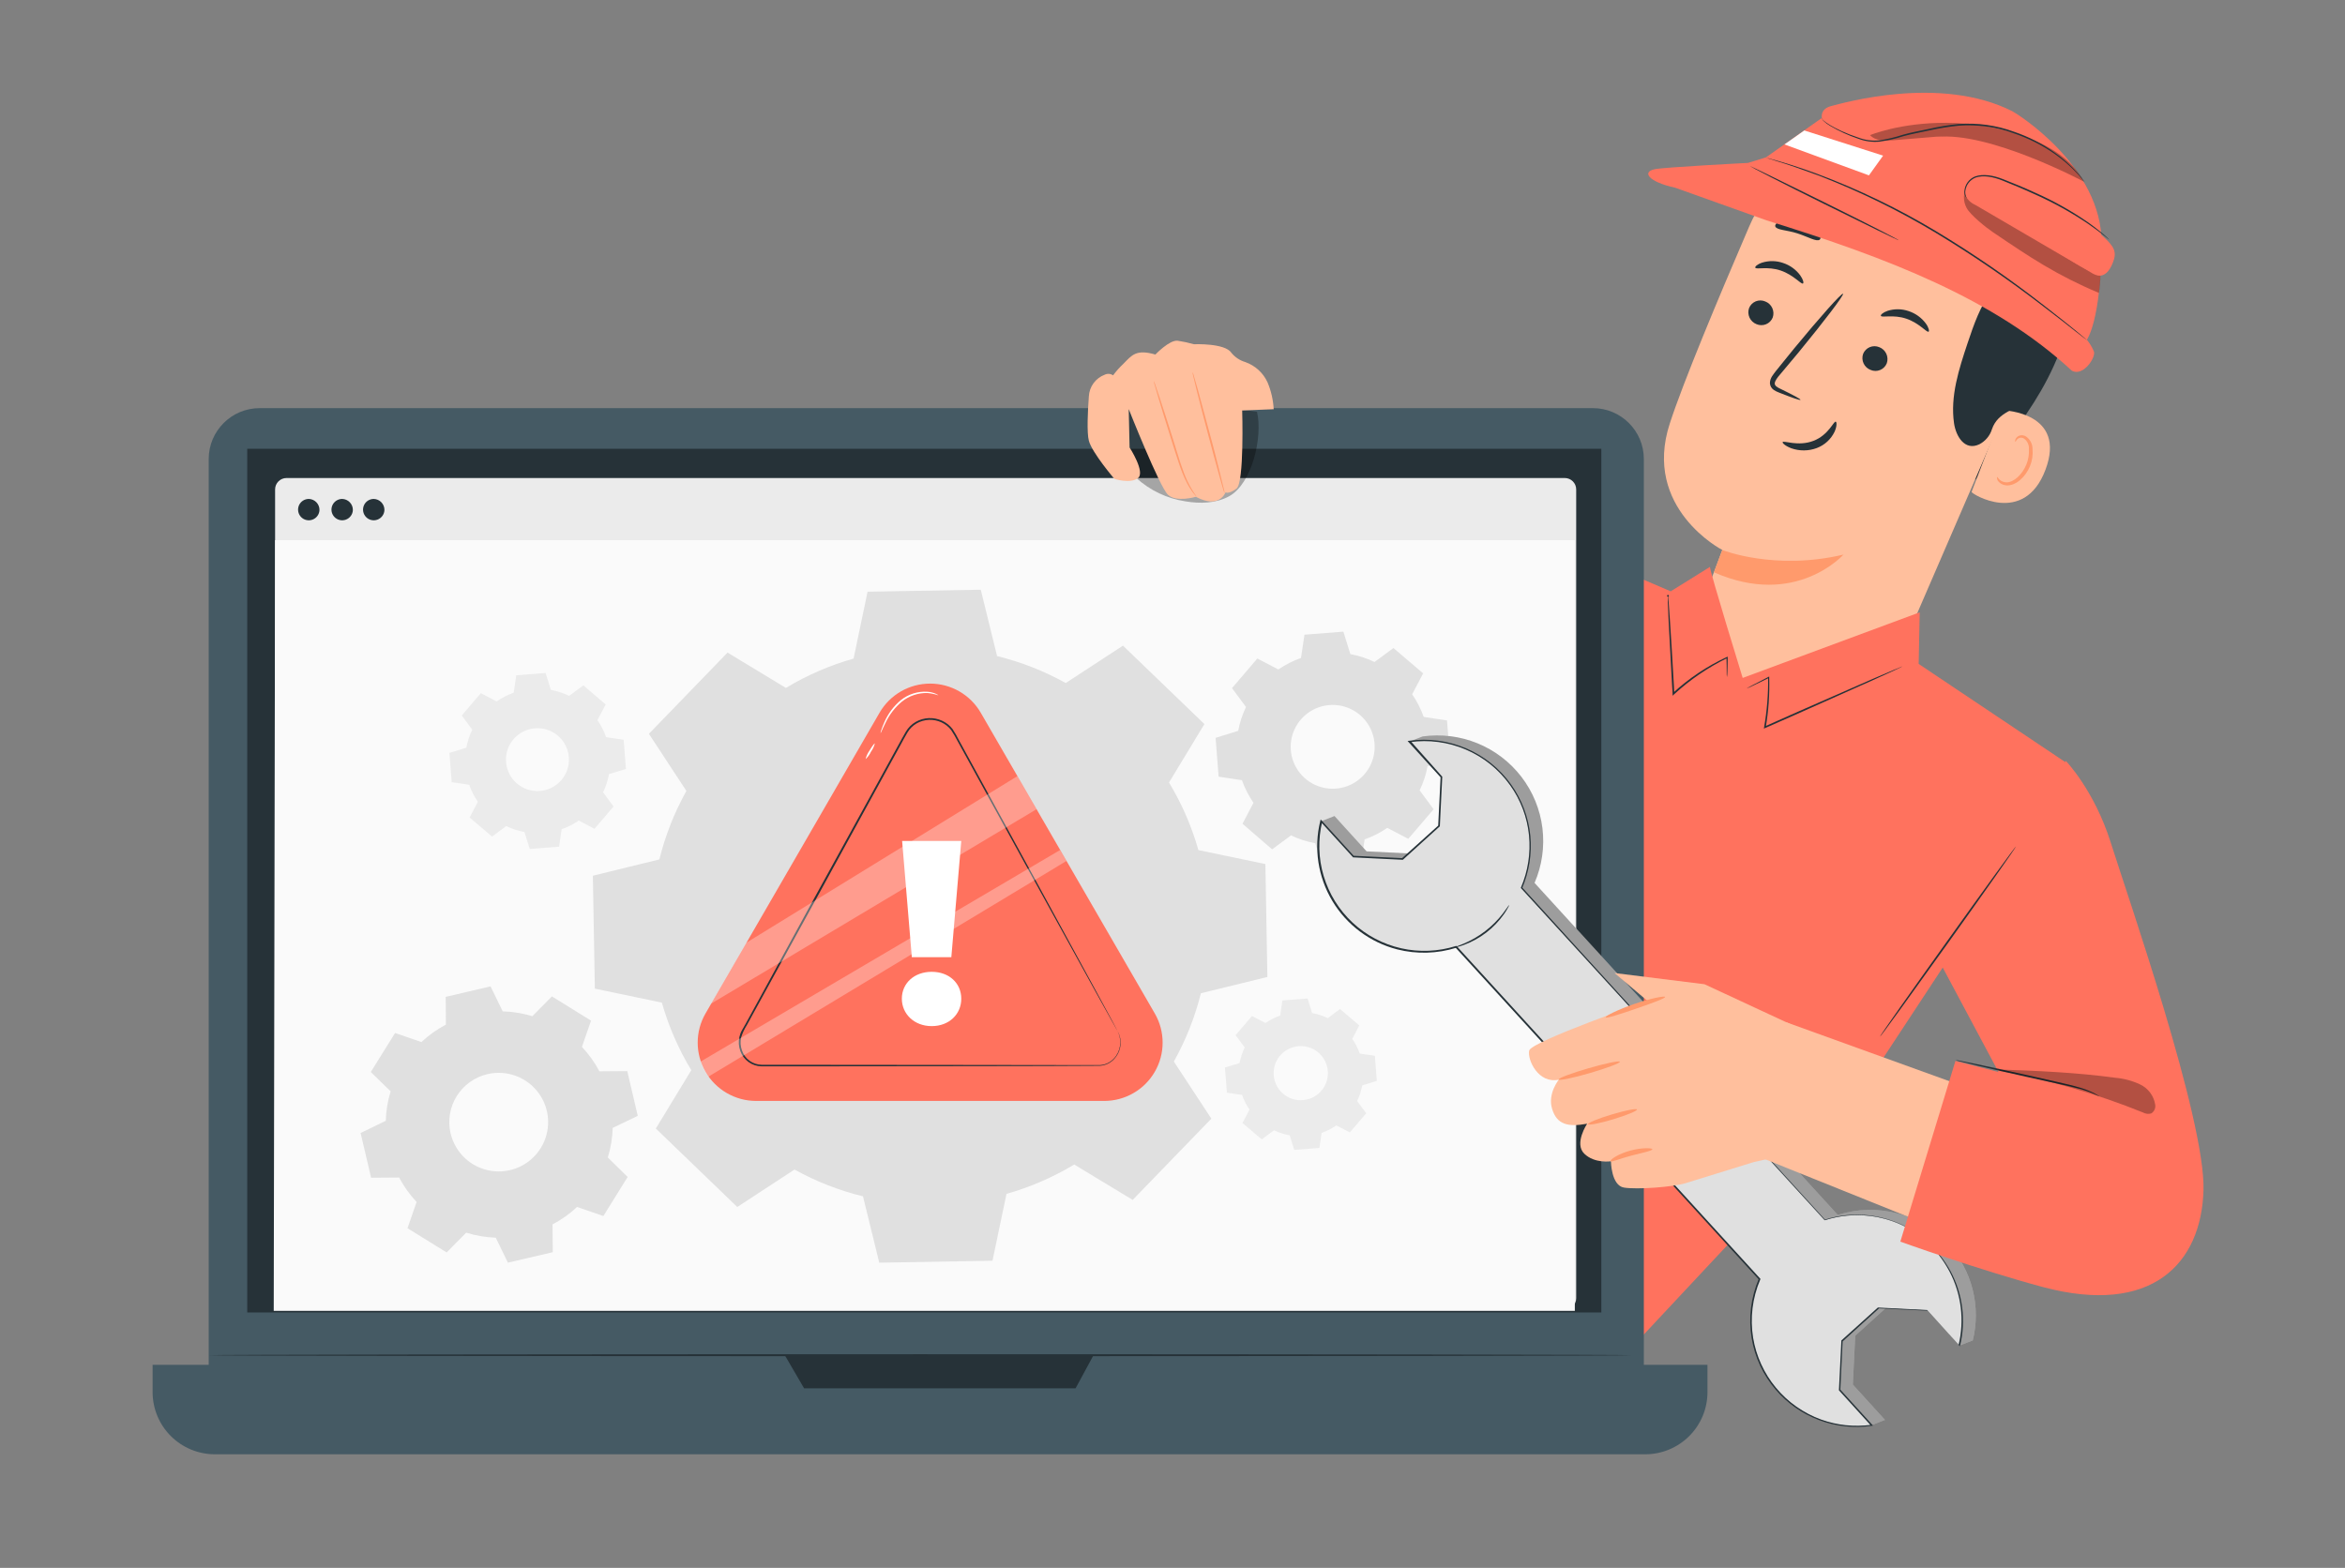 <svg xmlns="http://www.w3.org/2000/svg" width="160" height="107" fill="none" viewBox="0 0 160 107"><rect x="0" y="0" width="160" height="107" fill="#808080" stroke="none"/><g id="failed"><g id="freepik--Character--inject-16"><path id="Vector" fill="#263238" d="M134.768 32.758C136.384 30.813 138.001 28.849 139.262 26.657C140.523 24.465 141.411 22.015 141.476 19.489C141.476 19.105 141.321 16.448 140.95 16.341C140.688 16.265 140.506 18.612 140.291 18.781C138.228 20.392 136.888 22.782 136.117 25.28C135.391 27.715 134.938 30.223 134.768 32.758Z"/><path id="Vector_2" fill="#FFBF9D" d="M113.707 47.538C114.352 45.869 117.528 37.529 117.512 37.529C117.495 37.529 112.041 34.688 113.93 28.902C114.837 26.107 117.175 20.504 119.348 15.457C120.476 12.842 122.549 10.746 125.155 9.587C127.761 8.428 130.708 8.29 133.411 9.201L133.968 9.389C139.857 11.772 141.132 18.08 138.584 23.888L126.882 50.936L116.628 47.773L113.707 47.538Z"/><path id="Vector_3" fill="#FF9A6C" d="M117.514 37.533C117.514 37.533 121.079 38.963 125.779 37.848C125.779 37.848 122.527 41.516 116.943 39.056L117.514 37.533Z"/><path id="Vector_4" fill="#263238" d="M119.339 21.026C119.264 21.24 119.276 21.474 119.372 21.679C119.468 21.884 119.64 22.044 119.852 22.125C119.954 22.168 120.064 22.191 120.175 22.191C120.286 22.192 120.396 22.17 120.498 22.128C120.601 22.086 120.694 22.023 120.772 21.944C120.85 21.866 120.912 21.772 120.953 21.669C121.028 21.456 121.016 21.221 120.92 21.016C120.824 20.81 120.652 20.651 120.439 20.571C120.337 20.527 120.228 20.504 120.116 20.503C120.005 20.502 119.895 20.524 119.793 20.566C119.69 20.609 119.597 20.671 119.519 20.75C119.441 20.829 119.38 20.923 119.339 21.026Z"/><path id="Vector_5" fill="#263238" d="M119.764 18.269C119.83 18.412 120.611 18.159 121.497 18.462C122.383 18.764 122.885 19.415 123.016 19.348C123.081 19.317 123.042 19.088 122.827 18.786C122.534 18.391 122.125 18.097 121.657 17.945C121.194 17.785 120.692 17.778 120.224 17.925C119.881 18.042 119.73 18.204 119.764 18.269Z"/><path id="Vector_6" fill="#263238" d="M127.121 24.15C127.046 24.363 127.058 24.598 127.154 24.803C127.25 25.008 127.422 25.167 127.635 25.246C127.737 25.29 127.846 25.313 127.958 25.314C128.069 25.315 128.179 25.293 128.281 25.251C128.384 25.208 128.477 25.146 128.555 25.067C128.633 24.988 128.694 24.894 128.736 24.791C128.81 24.577 128.798 24.343 128.702 24.138C128.606 23.933 128.434 23.773 128.222 23.692C128.12 23.649 128.01 23.627 127.899 23.626C127.788 23.626 127.678 23.647 127.575 23.69C127.472 23.733 127.38 23.795 127.302 23.874C127.224 23.953 127.162 24.047 127.121 24.15Z"/><path id="Vector_7" fill="#263238" d="M128.334 21.555C128.399 21.698 129.182 21.448 130.068 21.748C130.954 22.048 131.453 22.701 131.587 22.637C131.649 22.604 131.613 22.375 131.398 22.074C131.104 21.679 130.694 21.384 130.226 21.231C129.763 21.071 129.26 21.064 128.793 21.212C128.458 21.328 128.301 21.491 128.334 21.555Z"/><path id="Vector_8" fill="#263238" d="M122.849 27.286C122.87 27.238 122.35 26.957 121.495 26.543C121.278 26.443 121.077 26.326 121.091 26.157C121.106 25.987 121.27 25.763 121.469 25.539L122.722 24.043C124.482 21.898 125.839 20.118 125.75 20.046C125.662 19.975 124.167 21.653 122.407 23.79C121.98 24.319 121.569 24.822 121.18 25.306C121.008 25.544 120.762 25.782 120.762 26.154C120.768 26.245 120.795 26.333 120.84 26.412C120.885 26.49 120.947 26.558 121.022 26.609C121.137 26.685 121.26 26.747 121.39 26.793C122.269 27.143 122.827 27.336 122.849 27.286Z"/><path id="Vector_9" fill="#263238" d="M125.254 28.778C125.11 28.723 124.776 29.684 123.73 30.086C122.684 30.489 121.684 30.041 121.631 30.172C121.598 30.227 121.798 30.434 122.226 30.594C122.788 30.791 123.401 30.785 123.959 30.577C124.494 30.376 124.93 29.975 125.175 29.46C125.347 29.073 125.321 28.795 125.254 28.778Z"/><path id="Vector_10" fill="#263238" d="M129.598 17.98C129.598 18.25 130.529 18.436 131.527 18.91C132.525 19.384 133.273 19.953 133.483 19.784C133.578 19.701 133.509 19.424 133.244 19.069C132.889 18.63 132.437 18.278 131.924 18.04C131.411 17.802 130.851 17.683 130.285 17.694C129.856 17.728 129.6 17.854 129.598 17.98Z"/><path id="Vector_11" fill="#263238" d="M121.127 15.45C121.216 15.704 121.896 15.688 122.634 15.926C123.372 16.164 123.947 16.52 124.16 16.357C124.258 16.276 124.229 16.043 124.021 15.759C123.733 15.408 123.347 15.15 122.911 15.018C122.476 14.887 122.011 14.886 121.576 15.018C121.247 15.149 121.091 15.328 121.127 15.45Z"/><path id="Vector_12" fill="#FFBF9D" d="M136.659 28.001C136.774 28.001 141.022 28.166 139.565 32.052C138.109 35.939 134.486 33.685 134.522 33.57C134.558 33.456 136.659 28.001 136.659 28.001Z"/><path id="Vector_13" fill="#FF9A6C" d="M136.267 32.548C136.289 32.548 136.318 32.622 136.413 32.717C136.548 32.847 136.729 32.919 136.917 32.917C137.395 32.917 137.977 32.395 138.259 31.7C138.395 31.369 138.454 31.012 138.433 30.656C138.444 30.52 138.42 30.383 138.364 30.259C138.309 30.134 138.224 30.025 138.116 29.941C138.045 29.889 137.958 29.864 137.87 29.871C137.783 29.877 137.7 29.915 137.638 29.977C137.545 30.067 137.54 30.153 137.519 30.153C137.497 30.153 137.459 30.055 137.55 29.915C137.607 29.828 137.691 29.762 137.789 29.727C137.926 29.686 138.075 29.7 138.202 29.767C138.349 29.86 138.47 29.988 138.553 30.14C138.637 30.292 138.68 30.463 138.679 30.637C138.718 31.037 138.659 31.44 138.507 31.812C138.187 32.586 137.512 33.172 136.886 33.125C136.77 33.115 136.657 33.081 136.556 33.022C136.454 32.964 136.367 32.885 136.301 32.789C136.239 32.648 136.251 32.55 136.267 32.548Z"/><path id="Vector_14" fill="#263238" d="M124.332 9.992C123.835 9.406 126.507 8.086 128.325 7.986C131.071 7.824 134.894 8.539 136.814 9.976C139.131 11.703 140.79 13.819 141.187 16.677C141.583 19.534 141.017 22.47 139.907 25.134C139.568 25.947 139.152 26.769 138.445 27.296C137.574 27.946 136.322 28.087 135.912 29.29C135.844 29.51 135.733 29.714 135.585 29.891C135.438 30.068 135.256 30.213 135.052 30.32C134.049 30.797 133.452 29.76 133.325 28.89C133.056 27.041 133.657 25.189 134.252 23.409C134.675 22.151 135.112 20.866 135.924 19.811C136.363 19.236 136.903 18.743 137.311 18.142C137.719 17.542 137.984 16.791 137.789 16.098C137.739 15.945 137.674 15.797 137.595 15.657C137.234 14.977 136.699 14.405 136.043 13.999C135.388 13.594 134.636 13.37 133.865 13.35C131.374 13.286 127.179 13.007 126.498 11.892C125.502 10.285 125.433 9.461 125.433 9.461L124.332 9.992Z"/><path id="Vector_15" fill="#FF725E" d="M137.313 7.597C137.564 7.724 143.432 11.341 143.393 16.617C143.355 21.893 142.388 23.185 142.388 23.185C142.585 23.427 142.746 23.696 142.866 23.983C143.023 24.384 142.123 25.742 141.352 25.289C136.084 20.411 128.824 17.608 120.542 15.042L114.295 12.809C112.466 12.411 112.01 11.732 112.903 11.548C113.588 11.405 119.262 11.119 119.262 11.119L120.487 10.743L124.308 8.048C124.308 8.048 124.16 7.438 124.936 7.24C125.712 7.042 132.38 5.095 137.313 7.597Z"/><path id="Vector_16" fill="#263238" d="M120.482 10.752C120.482 10.752 120.566 10.786 120.721 10.838L121.438 11.062C122.054 11.246 122.93 11.556 124.01 11.951C126.802 13.024 129.496 14.338 132.06 15.878C134.622 17.425 137.094 19.117 139.463 20.945C140.38 21.638 141.108 22.215 141.612 22.613L142.197 23.068C142.331 23.171 142.405 23.221 142.405 23.221C142.405 23.221 142.34 23.159 142.209 23.049L141.638 22.573C141.139 22.167 140.416 21.581 139.506 20.881C137.145 19.031 134.673 17.328 132.103 15.781C129.531 14.234 126.823 12.927 124.012 11.875C122.855 11.442 121.677 11.067 120.482 10.752Z"/><g id="Group" opacity=".3"><path id="Vector_17" fill="#000" d="M142.171 12.392C142.171 12.392 135.694 8.932 132.117 9.351L132.537 9.294L129.194 9.57C128.628 9.618 127.981 9.635 127.594 9.223C127.594 9.223 129.621 8.365 132.824 8.381C136.026 8.398 140.726 9.532 142.171 12.392Z"/></g><path id="Vector_18" fill="#263238" d="M142.257 12.449C142.113 12.233 141.953 12.029 141.779 11.837C141.313 11.305 140.785 10.83 140.208 10.421C139.353 9.81 138.412 9.328 137.416 8.991C136.202 8.545 134.906 8.366 133.617 8.465C132.955 8.531 132.297 8.64 131.649 8.789C131.023 8.929 130.414 9.027 129.839 9.194C129.311 9.369 128.769 9.498 128.22 9.58C127.739 9.627 127.253 9.563 126.801 9.392C125.108 8.836 124.193 8.133 124.308 8.055C124.314 8.123 124.346 8.187 124.396 8.234C124.534 8.368 124.688 8.484 124.855 8.579C125.463 8.942 126.108 9.239 126.78 9.463C127.242 9.641 127.738 9.712 128.232 9.668C128.787 9.591 129.336 9.465 129.87 9.294C130.433 9.139 131.05 9.034 131.675 8.894C132.32 8.75 132.972 8.645 133.629 8.579C134.903 8.483 136.183 8.658 137.385 9.091C138.374 9.421 139.31 9.891 140.165 10.486C140.742 10.886 141.273 11.349 141.748 11.865C141.918 12.049 142.044 12.197 142.125 12.299C142.207 12.402 142.257 12.449 142.257 12.449Z"/><g id="Group_2" opacity=".3"><path id="Vector_19" fill="#000" d="M143.317 18.798C142.09 18.366 141.268 17.73 140.139 17.044C138.944 16.314 137.724 15.647 136.556 14.861C135.67 14.265 134.598 13.636 134.204 12.716C134.073 12.939 134.003 13.192 133.999 13.451C133.995 13.709 134.059 13.964 134.183 14.191C134.433 14.668 135.496 15.519 135.95 15.826C138.531 17.578 140.325 18.774 143.21 19.992C143.271 19.597 143.306 19.199 143.315 18.8"/></g><path id="Vector_20" fill="#FF725E" d="M143.379 16.033C144.043 16.636 144.442 17.027 144.236 17.701C144.067 18.259 143.723 18.893 143.145 18.805C142.974 18.765 142.812 18.694 142.667 18.595L134.758 13.974C134.472 13.849 134.24 13.626 134.104 13.345C133.946 12.897 134.343 12.406 134.799 12.282C135.255 12.158 135.742 12.282 136.196 12.44C138.77 13.271 141.118 14.549 143.379 16.031"/><path id="Vector_21" fill="#263238" d="M134.19 13.517C134.117 13.379 134.082 13.224 134.09 13.069C134.107 12.859 134.184 12.658 134.311 12.489C134.437 12.321 134.609 12.191 134.806 12.116C135.312 11.944 135.983 12.058 136.642 12.325C137.302 12.592 138.044 12.895 138.792 13.24C140.09 13.815 141.334 14.504 142.51 15.299C142.959 15.607 143.305 15.878 143.546 16.067L143.819 16.288C143.849 16.316 143.883 16.34 143.919 16.36C143.919 16.36 143.893 16.326 143.833 16.272L143.573 16.033C143.334 15.835 143.002 15.557 142.555 15.235C141.387 14.417 140.142 13.716 138.837 13.14C138.078 12.792 137.344 12.492 136.671 12.228C135.998 11.963 135.307 11.849 134.761 12.042C134.553 12.124 134.374 12.264 134.245 12.446C134.115 12.627 134.041 12.842 134.03 13.064C134.027 13.183 134.052 13.302 134.104 13.41C134.126 13.45 134.155 13.486 134.19 13.517Z"/><path id="Vector_22" fill="#fff" d="M123.109 8.903L128.485 10.621L127.518 11.968L121.755 9.856L123.109 8.903Z"/><path id="Vector_23" fill="#263238" d="M129.557 16.398C129.569 16.369 127.307 15.206 124.501 13.819C121.696 12.432 119.403 11.31 119.403 11.339C119.403 11.367 121.653 12.53 124.459 13.917C127.264 15.304 129.543 16.424 129.557 16.398Z"/><path id="Vector_24" fill="#FF725E" d="M130.911 45.309L130.983 41.787L118.904 46.265C118.904 46.265 116.671 39.028 116.671 38.687L113.994 40.355L109.545 38.449L105.096 36.256L96.098 51.984L86.658 79.757L108.896 94.56L125.387 76.926L135.417 61.674L140.929 52.018L130.911 45.309Z"/><path id="Vector_25" fill="#263238" d="M117.829 46.213C117.815 46.096 117.809 45.978 117.813 45.86C117.813 45.622 117.813 45.283 117.798 44.873L117.853 44.907C116.526 45.554 115.3 46.391 114.216 47.392L114.121 47.483V47.352C114.121 47.194 114.102 47.028 114.092 46.858C113.994 45.131 113.913 43.567 113.853 42.433C113.829 41.88 113.81 41.427 113.796 41.091C113.796 40.945 113.796 40.824 113.796 40.727C113.78 40.724 113.766 40.715 113.756 40.702C113.747 40.689 113.742 40.673 113.744 40.657C113.745 40.642 113.752 40.627 113.764 40.616C113.776 40.605 113.792 40.599 113.808 40.599C113.824 40.599 113.839 40.605 113.851 40.616C113.863 40.627 113.87 40.642 113.872 40.657C113.873 40.673 113.869 40.689 113.859 40.702C113.85 40.715 113.835 40.724 113.82 40.727C113.82 40.822 113.839 40.944 113.853 41.089C113.877 41.425 113.908 41.878 113.946 42.428C114.023 43.56 114.116 45.123 114.214 46.851C114.214 47.02 114.233 47.187 114.24 47.344L114.137 47.302C115.23 46.293 116.474 45.462 117.824 44.837L117.882 44.814V44.873C117.882 45.283 117.865 45.614 117.86 45.86C117.859 45.978 117.848 46.096 117.829 46.213Z"/><path id="Vector_26" fill="#263238" d="M129.798 45.479C129.755 45.508 129.709 45.533 129.66 45.553L129.256 45.745L127.761 46.429L122.804 48.641L120.449 49.68L120.349 49.723L120.368 49.616C120.562 48.498 120.653 47.366 120.64 46.232L120.695 46.265L119.58 46.806L119.281 46.944C119.214 46.975 119.179 46.989 119.176 46.985C119.205 46.961 119.237 46.941 119.272 46.925L119.561 46.768L120.661 46.196L120.714 46.167V46.232C120.748 47.375 120.668 48.519 120.475 49.647L120.394 49.582L122.746 48.538L127.718 46.358L129.232 45.71L129.645 45.541C129.694 45.514 129.745 45.493 129.798 45.479Z"/><path id="Vector_27" fill="#455A64" d="M108.681 27.853H17.719C15.798 27.853 14.24 29.408 14.24 31.326V94.177C14.24 96.094 15.798 97.649 17.719 97.649H108.681C110.602 97.649 112.16 96.094 112.16 94.177V31.326C112.16 29.408 110.602 27.853 108.681 27.853Z"/><path id="Vector_28" fill="#455A64" d="M10.412 93.14H116.501V95.006C116.501 96.131 116.054 97.21 115.256 98.005C114.459 98.801 113.378 99.248 112.251 99.248H14.663C13.535 99.248 12.454 98.801 11.657 98.005C10.86 97.21 10.412 96.131 10.412 95.006V93.14Z"/><path id="Vector_29" fill="#263238" d="M109.259 30.627H16.869V89.568H109.259V30.627Z"/><path id="Vector_30" fill="#263238" d="M53.547 92.487L54.863 94.744H73.388L74.61 92.487H53.547Z"/><path id="Vector_31" fill="#EBEBEB" d="M106.763 32.622H19.551C19.12 32.622 18.77 32.971 18.77 33.401V88.598C18.77 89.028 19.12 89.377 19.551 89.377H106.763C107.194 89.377 107.544 89.028 107.544 88.598V33.401C107.544 32.971 107.194 32.622 106.763 32.622Z"/><path id="Vector_32" fill="#FAFAFA" d="M107.451 89.461H18.677L18.77 36.864H107.451V89.461Z"/><path id="Vector_33" fill="#263238" d="M26.23 34.814C26.223 34.957 26.175 35.094 26.09 35.209C26.006 35.324 25.889 35.412 25.755 35.462C25.621 35.512 25.476 35.521 25.336 35.489C25.197 35.457 25.07 35.385 24.972 35.282C24.873 35.178 24.807 35.049 24.782 34.908C24.756 34.768 24.773 34.623 24.829 34.492C24.885 34.361 24.978 34.249 25.098 34.17C25.217 34.092 25.357 34.05 25.5 34.049C25.698 34.054 25.887 34.138 26.023 34.281C26.16 34.425 26.235 34.616 26.23 34.814Z"/><path id="Vector_34" fill="#263238" d="M21.798 34.814C21.791 34.957 21.742 35.094 21.658 35.209C21.574 35.324 21.457 35.412 21.323 35.462C21.189 35.512 21.044 35.521 20.904 35.489C20.765 35.457 20.638 35.385 20.539 35.282C20.441 35.178 20.375 35.049 20.349 34.908C20.324 34.768 20.34 34.623 20.396 34.492C20.453 34.361 20.546 34.249 20.666 34.17C20.785 34.092 20.924 34.05 21.067 34.049C21.266 34.054 21.454 34.138 21.591 34.281C21.728 34.425 21.803 34.616 21.798 34.814Z"/><path id="Vector_35" fill="#263238" d="M24.076 34.814C24.069 34.957 24.021 35.094 23.936 35.209C23.852 35.324 23.735 35.412 23.601 35.462C23.467 35.512 23.322 35.521 23.182 35.489C23.043 35.457 22.916 35.385 22.818 35.282C22.719 35.178 22.653 35.049 22.627 34.908C22.602 34.768 22.618 34.623 22.675 34.492C22.731 34.361 22.824 34.249 22.944 34.17C23.063 34.092 23.203 34.05 23.346 34.049C23.544 34.054 23.733 34.138 23.869 34.281C24.006 34.425 24.081 34.616 24.076 34.814Z"/><path id="Vector_36" fill="#263238" d="M111.319 92.487C111.319 92.525 89.588 92.554 62.782 92.554C35.976 92.554 14.24 92.525 14.24 92.487C14.24 92.449 35.971 92.418 62.782 92.418C89.593 92.418 111.319 92.449 111.319 92.487Z"/><path id="Vector_37" fill="#E0E0E0" d="M53.621 46.947C55.065 46.077 56.618 45.404 58.24 44.945L59.195 40.381L66.918 40.245L68.031 44.773C69.668 45.176 71.243 45.795 72.716 46.613L76.621 44.061L82.178 49.415L79.761 53.402C80.633 54.843 81.308 56.394 81.767 58.014L86.338 58.967L86.474 66.674L81.937 67.784C81.532 69.413 80.911 70.98 80.091 72.445L82.651 76.342L77.285 81.887L73.294 79.473C71.85 80.343 70.296 81.016 68.673 81.475L67.718 86.038L59.993 86.172L58.882 81.644C57.25 81.245 55.678 80.63 54.209 79.816L50.304 82.371L44.748 77.016L47.167 73.034C46.294 71.593 45.619 70.042 45.158 68.423L40.587 67.47L40.451 59.763L44.989 58.652C45.392 57.019 46.012 55.447 46.832 53.977L44.275 50.08L49.641 44.535L53.621 46.947ZM57.739 57.215C56.6 58.392 55.837 59.879 55.546 61.488C55.254 63.098 55.448 64.757 56.101 66.257C56.755 67.757 57.84 69.029 59.218 69.914C60.596 70.798 62.207 71.255 63.846 71.227C65.484 71.198 67.077 70.685 68.424 69.753C69.77 68.82 70.81 67.511 71.41 65.989C72.011 64.467 72.146 62.802 71.798 61.204C71.45 59.606 70.636 58.146 69.457 57.01C68.673 56.256 67.749 55.664 66.736 55.266C65.723 54.869 64.642 54.674 63.554 54.694C62.465 54.714 61.392 54.947 60.394 55.381C59.396 55.815 58.494 56.441 57.739 57.222V57.215Z"/><path id="Vector_38" fill="#E0E0E0" d="M84.478 49.894C84.583 49.324 84.764 48.771 85.015 48.248L84.06 46.961L85.789 44.94L87.222 45.688C87.699 45.36 88.219 45.096 88.767 44.904L89.005 43.315L91.659 43.107L92.136 44.64C92.708 44.745 93.263 44.926 93.786 45.178L95.076 44.225L97.101 45.953L96.351 47.383C96.682 47.86 96.947 48.379 97.139 48.927L98.73 49.165L98.937 51.815L97.402 52.292C97.297 52.862 97.115 53.416 96.862 53.938L97.817 55.228L96.088 57.246L94.656 56.498C94.177 56.828 93.657 57.092 93.108 57.284L92.869 58.874L90.216 59.081L89.739 57.547C89.167 57.442 88.612 57.262 88.088 57.01L86.796 57.964L84.776 56.217L85.526 54.787C85.196 54.309 84.931 53.79 84.738 53.243L83.147 53.004L82.94 50.354L84.475 49.878L84.478 49.894ZM88.076 50.697C88.02 51.294 88.152 51.892 88.454 52.409C88.757 52.926 89.214 53.336 89.762 53.579C90.31 53.823 90.921 53.889 91.508 53.768C92.096 53.648 92.63 53.346 93.037 52.905C93.443 52.465 93.701 51.909 93.774 51.314C93.847 50.72 93.731 50.118 93.442 49.593C93.154 49.068 92.708 48.647 92.167 48.388C91.626 48.13 91.017 48.047 90.426 48.152C89.81 48.262 89.246 48.57 88.822 49.03C88.397 49.49 88.136 50.075 88.076 50.697Z"/><path id="Vector_39" fill="#E0E0E0" d="M26.321 76.497C26.34 75.812 26.452 75.133 26.653 74.478L25.299 73.16L26.956 70.496L28.752 71.116C29.254 70.646 29.816 70.245 30.424 69.924L30.41 68.03L33.471 67.315L34.3 69.019C34.986 69.038 35.666 69.149 36.322 69.35L37.657 67.999L40.327 69.653L39.706 71.445C40.177 71.945 40.578 72.506 40.9 73.113L42.799 73.098L43.515 76.151L41.805 76.973C41.784 77.658 41.672 78.337 41.471 78.992L42.825 80.322L41.168 82.988L39.372 82.369C38.871 82.839 38.309 83.24 37.7 83.56L37.715 85.455L34.656 86.17L33.825 84.466C33.14 84.442 32.462 84.326 31.809 84.123L30.476 85.474L27.804 83.82L28.425 82.028C27.954 81.527 27.553 80.966 27.231 80.36L25.321 80.374L24.604 77.321L26.312 76.492L26.321 76.497ZM30.746 77.355C30.9 78.002 31.242 78.589 31.73 79.043C32.217 79.496 32.829 79.795 33.487 79.901C34.145 80.008 34.819 79.918 35.426 79.642C36.032 79.366 36.543 78.917 36.894 78.352C37.245 77.787 37.42 77.13 37.398 76.465C37.375 75.801 37.155 75.157 36.767 74.617C36.378 74.077 35.837 73.664 35.213 73.43C34.589 73.196 33.91 73.152 33.261 73.303C32.828 73.404 32.42 73.589 32.059 73.848C31.698 74.106 31.392 74.434 31.158 74.811C30.924 75.188 30.768 75.608 30.697 76.045C30.626 76.483 30.643 76.93 30.746 77.362V77.355Z"/><path id="Vector_40" fill="#EBEBEB" d="M31.816 51.041C31.894 50.61 32.031 50.193 32.222 49.799L31.506 48.827L32.809 47.304L33.884 47.869C34.245 47.621 34.637 47.421 35.05 47.275L35.226 46.084L37.227 45.927L37.586 47.082C38.016 47.162 38.435 47.299 38.83 47.487L39.804 46.773L41.328 48.074L40.764 49.146C41.013 49.505 41.212 49.897 41.356 50.309L42.55 50.483L42.708 52.48L41.552 52.828C41.473 53.258 41.337 53.675 41.149 54.07L41.865 55.039L40.561 56.562L39.487 55.998C39.127 56.247 38.735 56.446 38.321 56.591L38.147 57.782L36.146 57.937L35.785 56.782C35.354 56.703 34.935 56.567 34.541 56.376L33.569 57.091L32.043 55.79L32.607 54.718C32.358 54.358 32.158 53.967 32.014 53.555L30.82 53.379L30.665 51.382L31.823 51.024L31.816 51.041ZM34.527 52.011C34.56 52.433 34.719 52.836 34.982 53.169C35.245 53.502 35.601 53.749 36.005 53.88C36.409 54.011 36.843 54.019 37.252 53.904C37.66 53.789 38.026 53.556 38.302 53.234C38.578 52.912 38.753 52.516 38.803 52.095C38.853 51.674 38.778 51.248 38.586 50.87C38.394 50.492 38.093 50.179 37.723 49.971C37.353 49.763 36.93 49.669 36.506 49.701C36.224 49.723 35.949 49.8 35.697 49.927C35.444 50.055 35.22 50.231 35.036 50.446C34.852 50.66 34.712 50.909 34.625 51.178C34.538 51.446 34.504 51.729 34.527 52.011Z"/><path id="Vector_41" fill="#EBEBEB" d="M84.578 72.548C84.647 72.178 84.764 71.82 84.927 71.48L84.303 70.646L85.423 69.338L86.347 69.814C86.657 69.601 86.993 69.429 87.348 69.305L87.499 68.275L89.218 68.142L89.526 69.135C89.897 69.203 90.256 69.32 90.596 69.483L91.432 68.861L92.743 69.979L92.265 70.899C92.479 71.208 92.651 71.545 92.776 71.9L93.808 72.05L93.942 73.766L92.946 74.073C92.878 74.443 92.76 74.802 92.597 75.141L93.22 75.975L92.1 77.281L91.178 76.804C90.868 77.017 90.531 77.189 90.175 77.314L90.025 78.341L88.306 78.475L87.998 77.483C87.627 77.414 87.268 77.297 86.928 77.135L86.092 77.757L84.776 76.64L85.254 75.72C85.039 75.411 84.868 75.075 84.743 74.721L83.713 74.571L83.577 72.855L84.573 72.548H84.578ZM86.906 73.38C86.934 73.744 87.071 74.092 87.297 74.38C87.524 74.667 87.831 74.881 88.18 74.994C88.529 75.107 88.903 75.114 89.256 75.014C89.608 74.915 89.923 74.713 90.161 74.434C90.399 74.156 90.548 73.813 90.59 73.45C90.632 73.086 90.565 72.719 90.398 72.393C90.23 72.068 89.97 71.799 89.649 71.622C89.328 71.445 88.962 71.366 88.597 71.397C88.11 71.437 87.658 71.668 87.341 72.04C87.024 72.411 86.868 72.893 86.906 73.38Z"/><path id="Vector_42" fill="#FF725E" d="M63.458 75.133H51.582C50.884 75.132 50.199 74.947 49.594 74.598C48.99 74.249 48.489 73.749 48.139 73.145C47.79 72.542 47.605 71.858 47.604 71.162C47.602 70.465 47.784 69.78 48.131 69.176L54.073 58.907L60.012 48.639C60.362 48.034 60.865 47.533 61.471 47.184C62.077 46.835 62.764 46.652 63.464 46.652C64.163 46.652 64.85 46.835 65.456 47.184C66.062 47.533 66.566 48.034 66.916 48.639L72.857 58.907L78.799 69.176C79.146 69.781 79.328 70.466 79.326 71.162C79.325 71.859 79.14 72.543 78.79 73.146C78.441 73.75 77.939 74.251 77.334 74.599C76.73 74.948 76.044 75.132 75.346 75.133H63.458Z"/><path id="Vector_43" fill="#263238" d="M76.248 70.353C76.248 70.353 76.279 70.413 76.339 70.537C76.441 70.785 76.48 71.054 76.453 71.321C76.425 71.588 76.332 71.844 76.181 72.067C76.063 72.242 75.912 72.393 75.735 72.51C75.53 72.64 75.295 72.717 75.052 72.734C73.027 72.755 70.104 72.751 66.488 72.76L53.789 72.774H51.974C51.65 72.771 51.335 72.667 51.073 72.478C50.811 72.288 50.614 72.022 50.51 71.716C50.399 71.411 50.378 71.08 50.45 70.763C50.469 70.684 50.495 70.606 50.522 70.525C50.548 70.444 50.591 70.374 50.627 70.303L50.866 69.886C51.171 69.326 51.482 68.764 51.792 68.194L55.642 61.142L59.515 54.096C60.138 52.957 60.751 51.839 61.354 50.743C61.507 50.471 61.648 50.197 61.81 49.928C61.971 49.653 62.202 49.424 62.479 49.265C62.75 49.11 63.055 49.022 63.367 49.008C63.679 48.994 63.99 49.054 64.275 49.184C64.557 49.312 64.803 49.506 64.991 49.751C65.154 49.999 65.302 50.256 65.433 50.521C65.712 51.031 65.989 51.534 66.259 52.03C66.804 53.021 67.33 53.983 67.838 54.916C68.857 56.777 69.805 58.512 70.67 60.094C72.399 63.261 73.796 65.825 74.763 67.601L75.871 69.643C75.995 69.881 76.091 70.053 76.155 70.177C76.22 70.301 76.251 70.36 76.251 70.36C76.251 70.36 76.213 70.301 76.146 70.181L75.85 69.655L74.72 67.622C73.746 65.852 72.332 63.297 70.593 60.137L67.749 54.963L66.164 52.082C65.891 51.586 65.617 51.084 65.335 50.574C65.204 50.316 65.058 50.066 64.898 49.825C64.722 49.596 64.492 49.414 64.229 49.294C63.962 49.171 63.669 49.114 63.375 49.127C63.081 49.141 62.794 49.224 62.538 49.37C62.28 49.521 62.064 49.736 61.913 49.995C61.755 50.254 61.612 50.533 61.462 50.805L59.623 54.158C58.376 56.436 57.082 58.793 55.759 61.209L51.892 68.256C51.58 68.826 51.272 69.39 50.964 69.948C50.796 70.211 50.663 70.494 50.569 70.792C50.501 71.088 50.52 71.399 50.624 71.685C50.719 71.969 50.9 72.216 51.142 72.392C51.385 72.567 51.676 72.663 51.976 72.665H53.791L66.491 72.677L75.052 72.689C75.287 72.675 75.514 72.603 75.713 72.479C75.887 72.366 76.037 72.22 76.155 72.05C76.339 71.78 76.437 71.461 76.437 71.135C76.434 70.863 76.37 70.596 76.248 70.353Z"/><path id="Vector_44" fill="#fff" d="M61.533 68.156C61.533 67.105 62.374 66.321 63.57 66.321C64.767 66.321 65.588 67.105 65.588 68.156C65.588 69.207 64.767 70.027 63.57 70.027C62.374 70.027 61.533 69.192 61.533 68.156ZM61.552 57.392H65.588L64.91 65.322H62.214L61.552 57.392Z"/><path id="Vector_45" fill="#fff" d="M64.026 47.452C63.782 47.369 63.529 47.317 63.272 47.294C62.647 47.281 62.038 47.485 61.547 47.871C61.069 48.269 60.683 48.767 60.418 49.33C60.201 49.759 60.098 50.044 60.079 50.033C60.085 49.962 60.102 49.893 60.129 49.828C60.189 49.645 60.259 49.466 60.339 49.291C60.592 48.701 60.982 48.18 61.478 47.771C61.989 47.366 62.633 47.166 63.284 47.209C63.479 47.223 63.67 47.27 63.849 47.347C63.967 47.402 64.031 47.445 64.026 47.452Z"/><path id="Vector_46" fill="#fff" d="M59.059 51.808C59.108 51.602 59.197 51.408 59.319 51.236C59.494 50.943 59.658 50.719 59.69 50.736C59.639 50.938 59.55 51.129 59.427 51.298C59.338 51.49 59.214 51.663 59.059 51.808Z"/><g id="Group_3" opacity=".3"><path id="Vector_47" fill="#fff" d="M69.418 52.966L50.913 64.343L48.511 68.499L70.725 55.223L69.418 52.966Z"/></g><g id="Group_4" opacity=".3"><path id="Vector_48" fill="#fff" d="M72.332 58.009L47.804 72.445C47.903 72.824 48.084 73.176 48.337 73.475L72.764 58.757L72.332 58.009Z"/></g><path id="Vector_49" fill="#E0E0E0" d="M132.948 84.933C132.016 83.907 130.807 83.171 129.467 82.813C128.126 82.455 126.711 82.489 125.39 82.912L123.104 80.41L122.787 80.055L104.702 60.254C105.21 59.078 105.396 57.789 105.24 56.519C105.083 55.248 104.591 54.042 103.813 53.024C103.035 52.007 101.999 51.214 100.812 50.728C99.626 50.242 98.331 50.08 97.06 50.259L96.177 50.609L99.25 52.666L99.085 56.014L96.599 58.266L93.244 58.102L91.052 55.69L90.147 56.045C89.887 58.064 91.243 60.609 92.721 62.241C93.652 63.265 94.858 64.001 96.196 64.359C97.534 64.718 98.948 64.685 100.267 64.264L118.656 84.397L119.219 85.023L120.962 86.93C120.417 88.198 120.249 89.596 120.477 90.957C120.705 92.319 121.32 93.586 122.25 94.608C123.721 96.228 125.674 97.31 127.706 97.256L128.614 96.903L126.419 94.489L126.584 91.153L129.07 88.901L132.413 89.063L133.698 91.829L134.605 91.474C134.885 90.332 134.881 89.138 134.592 87.998C134.303 86.858 133.738 85.805 132.948 84.933Z"/><g id="Group_5" opacity=".3"><path id="Vector_50" fill="#000" d="M132.948 84.933C132.016 83.907 130.807 83.171 129.467 82.813C128.126 82.455 126.711 82.489 125.39 82.912L123.104 80.41L122.787 80.055L104.702 60.254C105.21 59.078 105.396 57.789 105.24 56.519C105.083 55.248 104.591 54.042 103.813 53.024C103.035 52.007 101.999 51.214 100.812 50.728C99.626 50.242 98.331 50.08 97.06 50.259L96.177 50.609L99.25 52.666L99.085 56.014L96.599 58.266L93.244 58.102L91.052 55.69L90.147 56.045C89.887 58.064 91.243 60.609 92.721 62.241C93.652 63.265 94.858 64.001 96.196 64.359C97.534 64.718 98.948 64.685 100.267 64.264L118.656 84.397L119.219 85.023L120.962 86.93C120.417 88.198 120.249 89.596 120.477 90.957C120.705 92.319 121.32 93.586 122.25 94.608C123.721 96.228 125.674 97.31 127.706 97.256L128.614 96.903L126.419 94.489L126.584 91.153L129.07 88.901L132.413 89.063L133.698 91.829L134.605 91.474C134.885 90.332 134.881 89.138 134.592 87.998C134.303 86.858 133.738 85.805 132.948 84.933Z"/></g><path id="Vector_51" fill="#E0E0E0" d="M132.041 85.285C131.109 84.26 129.9 83.525 128.56 83.166C127.22 82.809 125.805 82.843 124.485 83.267L122.197 80.762L121.879 80.407L103.795 60.606C104.303 59.431 104.489 58.142 104.333 56.871C104.176 55.601 103.684 54.395 102.906 53.377C102.127 52.36 101.092 51.568 99.905 51.082C98.718 50.596 97.423 50.435 96.153 50.614L98.345 53.026L98.183 56.362L95.692 58.624L92.349 58.462L90.156 56.05C89.853 57.293 89.888 58.595 90.255 59.82C90.624 61.046 91.312 62.152 92.25 63.024C93.188 63.896 94.342 64.503 95.594 64.783C96.845 65.062 98.148 65.004 99.37 64.615L117.758 84.747L118.324 85.374L120.067 87.28C119.561 88.455 119.377 89.743 119.534 91.012C119.692 92.281 120.184 93.485 120.962 94.501C121.74 95.518 122.775 96.309 123.961 96.794C125.146 97.279 126.44 97.441 127.709 97.263L125.514 94.846L125.676 91.51L128.165 89.258L131.508 89.422L133.7 91.834C133.982 90.69 133.978 89.495 133.688 88.353C133.399 87.212 132.833 86.158 132.041 85.285Z"/><path id="Vector_52" fill="#263238" d="M132.041 85.285C132.041 85.285 132.146 85.4 132.344 85.631C132.626 85.983 132.876 86.359 133.091 86.756C133.921 88.313 134.151 90.12 133.736 91.834V91.882L133.703 91.846L131.508 89.437L131.527 89.449L128.184 89.289H128.208L125.724 91.543V91.517C125.676 92.556 125.621 93.688 125.564 94.865V94.834L127.74 97.229L127.797 97.291L127.713 97.303C126.503 97.479 125.267 97.346 124.121 96.916C122.976 96.486 121.958 95.774 121.163 94.846C120.298 93.843 119.727 92.621 119.515 91.315C119.29 89.945 119.461 88.54 120.007 87.263V87.321L99.305 64.66L99.37 64.677C98.061 65.089 96.663 65.129 95.334 64.791C93.481 64.313 91.892 63.127 90.909 61.489C89.926 59.851 89.628 57.893 90.08 56.038L90.109 55.924L90.188 56.009L92.38 58.421L92.337 58.402L95.692 58.564L95.647 58.581L98.149 56.326L98.128 56.369C98.183 55.24 98.238 54.127 98.293 53.021L98.307 53.064L96.115 50.652L96.041 50.569L96.15 50.554C97.471 50.368 98.818 50.548 100.043 51.073C101.269 51.598 102.326 52.449 103.1 53.533C103.84 54.568 104.294 55.778 104.416 57.044C104.528 58.263 104.335 59.492 103.854 60.618V60.561L124.523 83.238H124.494C125.478 82.925 126.518 82.825 127.543 82.945C128.569 83.066 129.557 83.404 130.441 83.937C130.89 84.21 131.309 84.53 131.692 84.89C131.931 85.145 132.06 85.276 132.06 85.276L131.682 84.899C131.296 84.541 130.875 84.222 130.426 83.946C129.545 83.422 128.561 83.09 127.541 82.975C126.521 82.859 125.488 82.961 124.511 83.274H124.494V83.26L103.787 60.621L103.764 60.594L103.778 60.563C104.251 59.45 104.44 58.236 104.327 57.032C104.208 55.786 103.76 54.593 103.028 53.576C102.266 52.51 101.225 51.672 100.019 51.156C98.813 50.64 97.488 50.464 96.189 50.648L96.225 50.55L98.388 52.985L98.405 53.002V53.028C98.352 54.131 98.298 55.243 98.242 56.364V56.391L98.223 56.407L95.737 58.659L95.718 58.676H95.692L92.349 58.512H92.322L92.306 58.492L90.111 56.081L90.219 56.055C89.919 57.287 89.953 58.576 90.317 59.791C90.681 61.006 91.362 62.102 92.291 62.967C93.219 63.833 94.362 64.436 95.601 64.715C96.841 64.995 98.132 64.94 99.343 64.558H99.379L99.408 64.586C106.925 72.827 113.975 80.541 120.096 87.256L120.119 87.282L120.105 87.316C119.568 88.571 119.398 89.953 119.616 91.3C119.825 92.555 120.364 93.732 121.178 94.711C121.992 95.691 123.051 96.437 124.248 96.874C125.353 97.273 126.538 97.396 127.701 97.232L127.673 97.306L125.483 94.894L125.471 94.88V94.846C125.528 93.671 125.583 92.54 125.636 91.51V91.493V91.481L128.127 89.234H128.141L131.484 89.401C132.287 90.287 133.024 91.1 133.672 91.817H133.629C134.046 90.114 133.826 88.316 133.01 86.763C132.798 86.366 132.553 85.989 132.277 85.633C132.139 85.407 132.041 85.285 132.041 85.285Z"/><path id="Vector_53" fill="#263238" d="M102.971 61.762C102.954 61.825 102.927 61.886 102.892 61.941C102.808 62.096 102.715 62.245 102.613 62.389C101.935 63.35 100.981 64.082 99.876 64.488C99.711 64.55 99.541 64.601 99.37 64.641C99.308 64.662 99.243 64.672 99.178 64.672C99.178 64.65 99.439 64.579 99.845 64.407C100.91 63.965 101.84 63.252 102.543 62.339C102.813 61.989 102.952 61.753 102.971 61.762Z"/><path id="Vector_54" fill="#FFBF9D" d="M123.167 70.363L116.299 67.169L110.159 66.404L112.413 68.311C112.413 68.311 104.475 71.073 104.337 71.695C104.198 72.317 104.962 73.99 106.362 73.68C106.362 73.68 105.576 74.633 105.903 75.684C106.23 76.735 106.954 76.933 108.291 76.687C108.291 76.687 107.384 78.043 108.096 78.734C108.807 79.425 109.915 79.251 109.915 79.251C109.915 79.251 109.93 80.903 110.804 81.046C111.678 81.189 114.113 81.02 115.023 80.741L119.644 79.311L122.639 78.641L123.167 70.363Z"/><path id="Vector_55" fill="#FF9A6C" d="M110.524 72.46C110.55 72.55 109.636 72.893 108.485 73.23C107.334 73.566 106.374 73.761 106.347 73.67C106.321 73.58 107.236 73.234 108.387 72.901C109.538 72.567 110.498 72.369 110.524 72.46Z"/><path id="Vector_56" fill="#FF9A6C" d="M111.692 75.717C111.718 75.808 110.995 76.106 110.073 76.385C109.151 76.663 108.38 76.811 108.351 76.721C108.322 76.63 109.051 76.332 109.973 76.056C110.894 75.779 111.666 75.629 111.692 75.717Z"/><path id="Vector_57" fill="#FF9A6C" d="M112.74 78.427C112.757 78.529 112.098 78.665 111.324 78.861C110.55 79.056 109.946 79.337 109.891 79.24C109.836 79.142 110.405 78.749 111.229 78.525C112.053 78.301 112.728 78.344 112.74 78.427Z"/><path id="Vector_58" fill="#FF9A6C" d="M113.607 68.037C113.633 68.13 112.733 68.456 111.618 68.84C110.503 69.224 109.593 69.517 109.555 69.428C109.516 69.34 110.381 68.902 111.508 68.516C112.635 68.13 113.583 67.946 113.607 68.037Z"/><path id="Vector_59" fill="#FFBF9D" d="M121.872 69.762L136.747 75.138L135.878 85.326L119.501 78.737L121.872 69.762Z"/><path id="Vector_60" fill="#FF725E" d="M140.958 51.934C140.958 51.934 142.897 53.934 144.026 57.53C145.156 61.126 150.474 76.37 150.345 81.22C150.204 86.236 146.82 89.816 139.384 87.833C134.947 86.641 129.66 84.735 129.66 84.735L133.419 72.405L136.358 73.16L131.611 64.267L140.958 51.934Z"/><path id="Vector_61" fill="#263238" d="M137.552 57.761C137.581 57.782 135.522 60.706 132.958 64.293C130.393 67.879 128.294 70.777 128.265 70.754C128.236 70.73 130.295 67.808 132.86 64.221C135.424 60.635 137.526 57.742 137.552 57.761Z"/><path id="Vector_62" fill="#263238" d="M143.245 74.829C143.245 74.829 143.116 74.767 142.885 74.659C142.555 74.512 142.214 74.392 141.865 74.299C141.423 74.178 140.888 74.061 140.294 73.935L138.364 73.511C136.996 73.206 135.756 72.922 134.863 72.71L133.805 72.453C133.674 72.428 133.546 72.391 133.421 72.343C133.554 72.354 133.686 72.375 133.815 72.407L134.882 72.624C135.783 72.815 137.032 73.084 138.393 73.389L140.32 73.825C140.912 73.959 141.447 74.083 141.889 74.216C142.24 74.318 142.58 74.452 142.906 74.616C142.994 74.661 143.08 74.711 143.162 74.766C143.192 74.784 143.22 74.804 143.245 74.829Z"/><g id="Group_6" opacity=".3"><path id="Vector_63" fill="#000" d="M147.047 75.372C147 75.079 146.882 74.802 146.704 74.565C146.526 74.328 146.293 74.137 146.025 74.009C145.487 73.755 144.908 73.6 144.315 73.551C141.643 73.184 138.94 73.075 136.244 72.982L136.482 73.089C139.813 73.703 143.074 74.652 146.214 75.92C146.386 76.015 146.588 76.039 146.777 75.987C146.88 75.924 146.96 75.831 147.009 75.721C147.057 75.612 147.07 75.49 147.047 75.372Z"/></g><g id="Group_7" opacity=".3"><path id="Vector_64" fill="#000" d="M85.765 28.101C83.257 27.675 80.258 28.401 77.75 27.975C77.378 27.913 76.967 27.853 76.638 28.044C76.241 28.27 76.105 28.776 76.086 29.235C76.076 29.867 76.198 30.493 76.445 31.074C76.692 31.655 77.058 32.178 77.519 32.61C78.458 33.467 79.63 34.026 80.888 34.216C81.889 34.385 82.966 34.352 83.857 33.871C85.423 33.022 86.175 29.819 85.765 28.101Z"/></g><path id="Vector_65" fill="#FFBF9D" d="M76.033 32.679C76.033 32.679 74.512 30.899 74.293 30.079C74.147 29.536 74.219 28.013 74.293 27.048C74.309 26.723 74.421 26.409 74.614 26.147C74.807 25.884 75.073 25.684 75.379 25.57C75.469 25.526 75.569 25.507 75.668 25.515C75.768 25.523 75.864 25.558 75.945 25.616C76.152 25.336 76.383 25.076 76.638 24.839C77.235 24.229 77.519 23.816 78.832 24.195C78.832 24.195 79.799 23.178 80.356 23.254C80.729 23.309 81.099 23.389 81.462 23.492C81.462 23.492 83.58 23.402 84.014 24.074C84.261 24.377 84.594 24.599 84.97 24.71C85.301 24.827 85.605 25.009 85.865 25.245C86.125 25.481 86.334 25.767 86.481 26.085C86.728 26.67 86.871 27.293 86.904 27.927L84.755 28.013C84.755 28.013 84.907 32.948 84.365 33.346C83.823 33.744 83.618 33.601 83.618 33.601C83.618 33.601 83.205 34.76 81.593 33.904C81.593 33.904 80.255 34.307 79.682 33.756C79.109 33.206 77.013 27.918 77.013 27.918L77.072 30.539C77.072 30.539 78.178 32.238 77.636 32.636C77.094 33.034 76.033 32.679 76.033 32.679Z"/><path id="Vector_66" fill="#FF9A6C" d="M78.718 25.99C78.769 26.089 78.809 26.192 78.839 26.3L79.131 27.157C79.37 27.872 79.697 28.892 80.045 30.005C80.394 31.118 80.685 32.15 81.015 32.827C81.142 33.099 81.288 33.362 81.454 33.613C81.571 33.792 81.645 33.883 81.638 33.89C81.631 33.897 81.612 33.873 81.574 33.83C81.518 33.77 81.465 33.708 81.416 33.642C81.233 33.399 81.073 33.138 80.939 32.865C80.583 32.176 80.284 31.154 79.931 30.043C79.577 28.933 79.269 27.918 79.05 27.184C78.949 26.833 78.863 26.543 78.796 26.314C78.76 26.209 78.734 26.1 78.718 25.99Z"/><path id="Vector_67" fill="#FF9A6C" d="M81.361 25.38C81.409 25.482 81.446 25.589 81.471 25.699L81.727 26.583C81.934 27.329 82.204 28.363 82.519 29.507C82.835 30.651 83.09 31.69 83.276 32.443C83.365 32.801 83.436 33.101 83.494 33.334C83.526 33.443 83.547 33.555 83.556 33.668C83.511 33.565 83.474 33.458 83.446 33.349C83.379 33.11 83.296 32.82 83.193 32.465C82.983 31.719 82.701 30.684 82.4 29.541C82.099 28.397 81.829 27.358 81.641 26.605C81.555 26.245 81.481 25.947 81.426 25.711C81.394 25.603 81.372 25.492 81.361 25.38Z"/></g></g></svg>